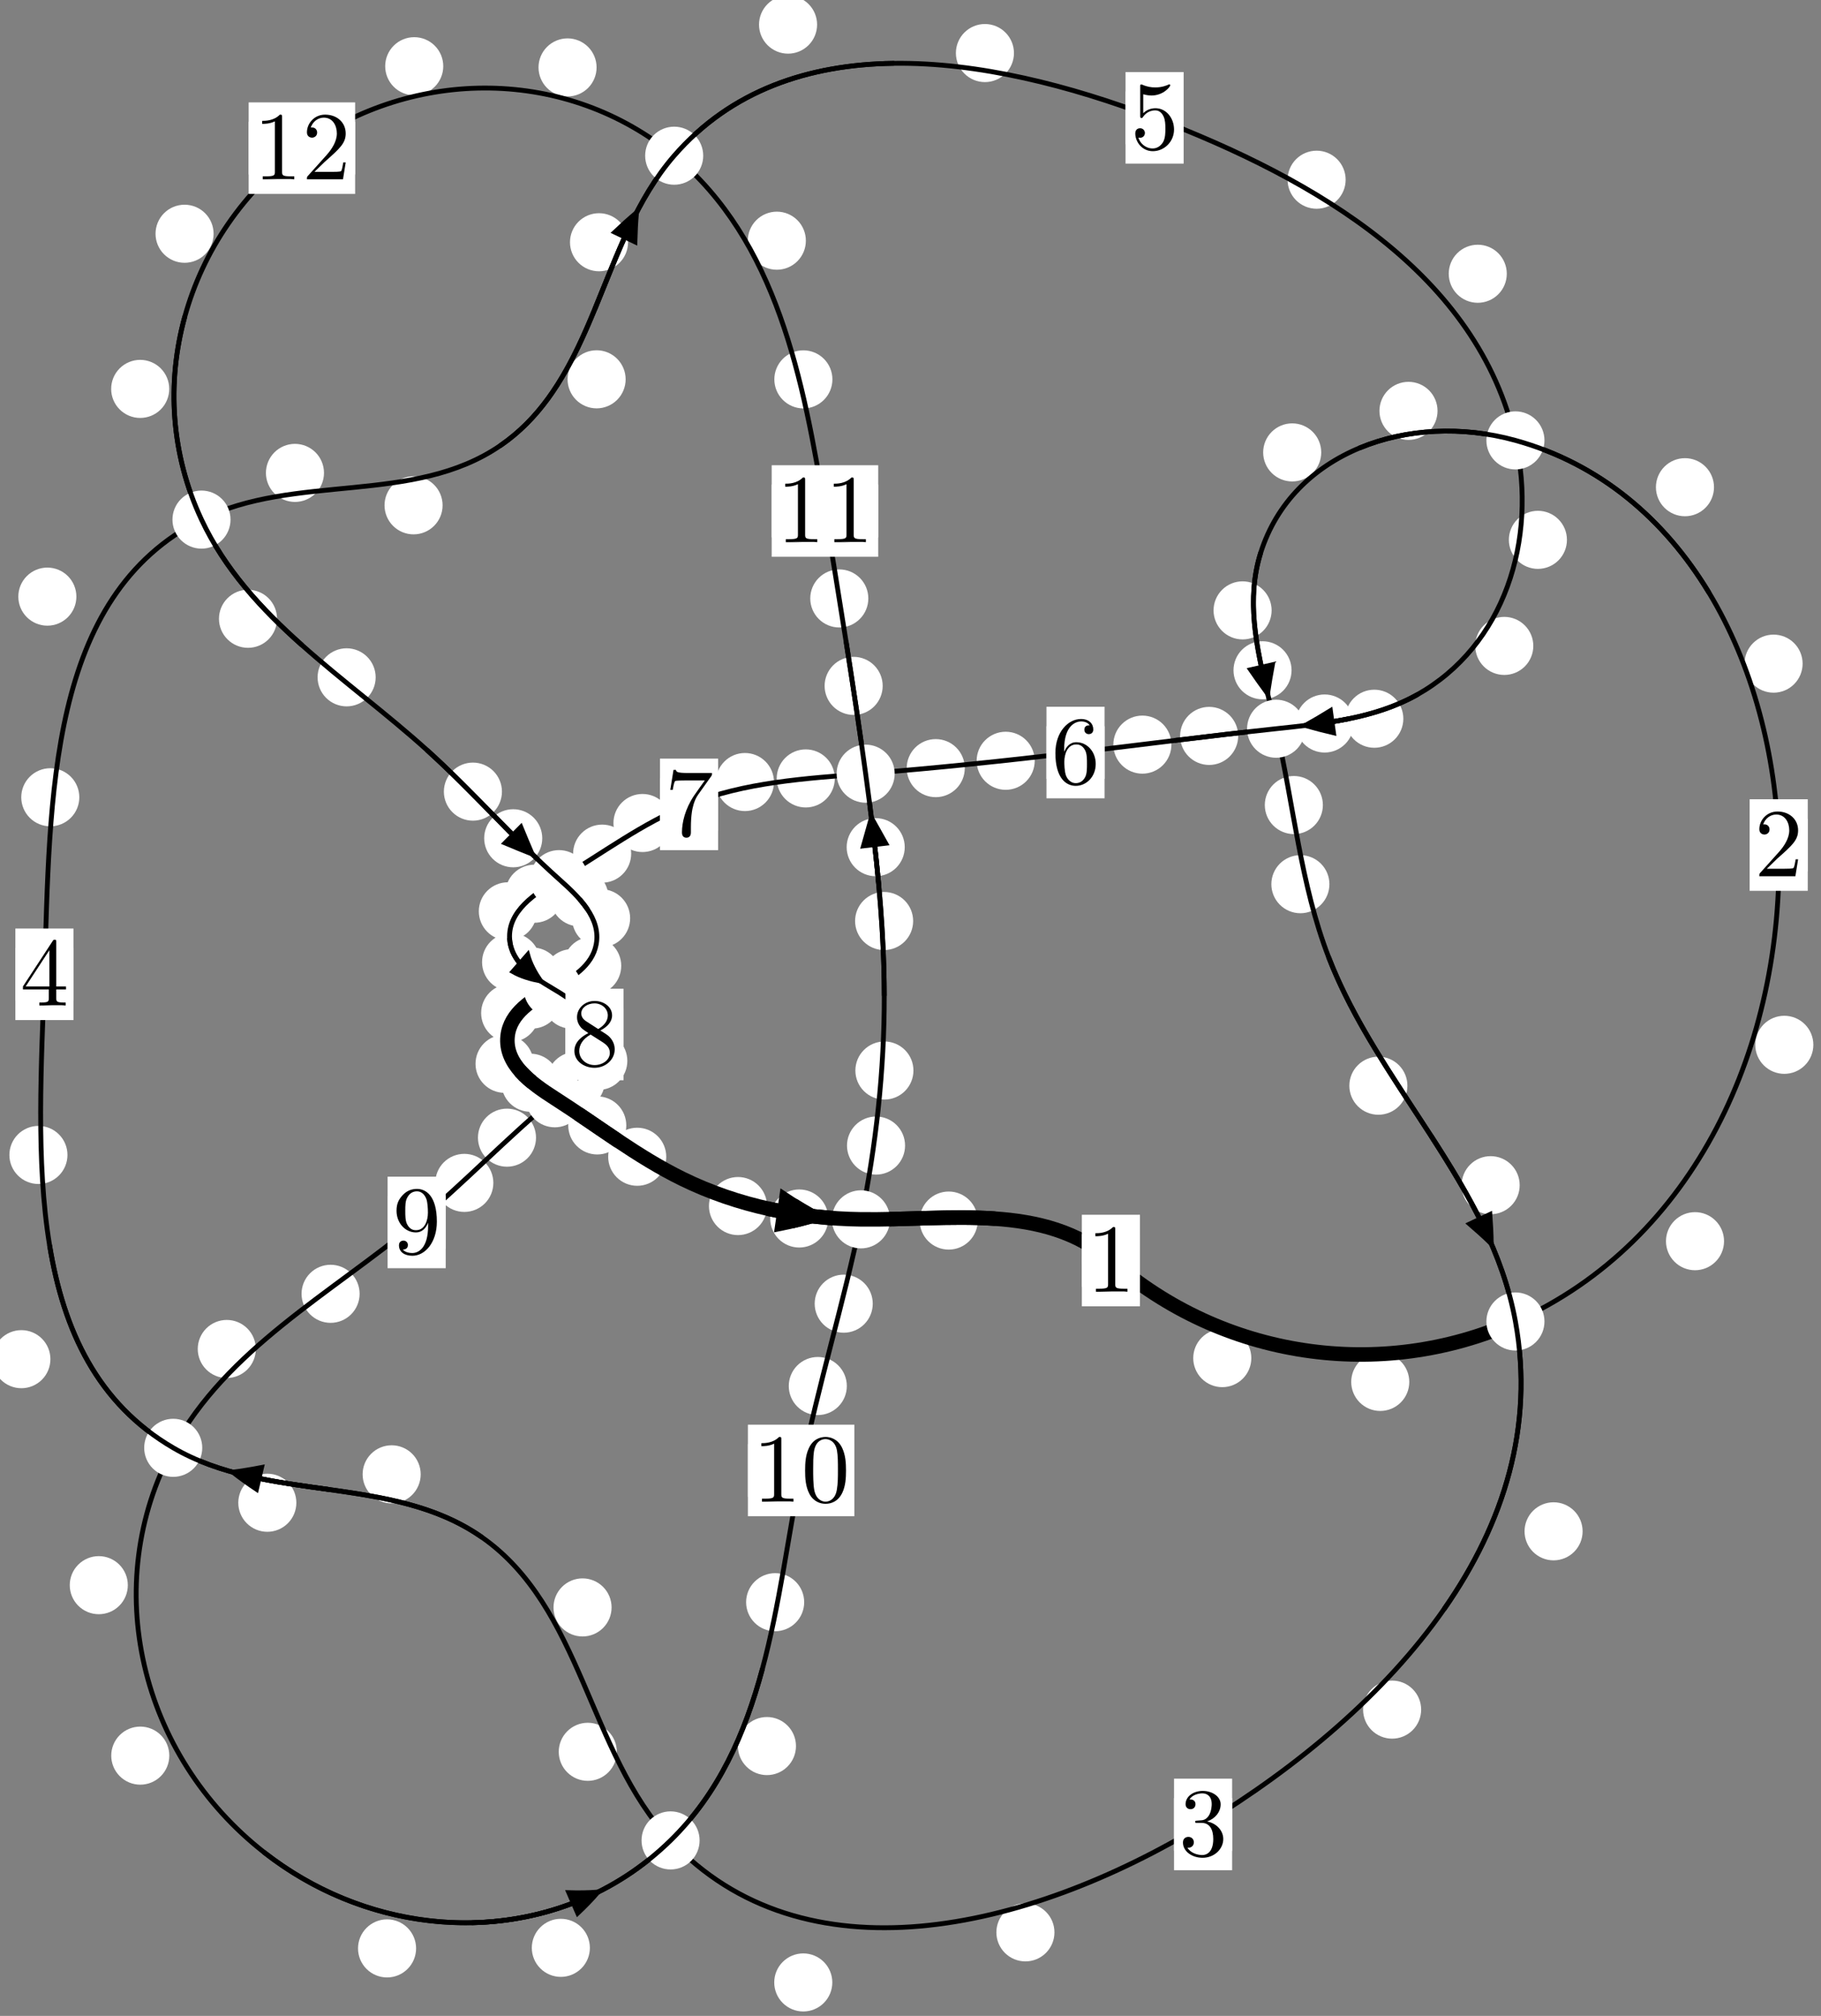 <?xml version="1.0"?>
<!-- Created by MetaPost 1.999 on 2021.07.06:0004 -->
<svg version="1.1" xmlns="http://www.w3.org/2000/svg" xmlns:xlink="http://www.w3.org/1999/xlink" width="187.456" height="207.467" viewBox="0 0 187.456 207.467">
<rect x="0" y="0" width="187.456" height="207.467" fill="#808080" stroke="none"/>
<!-- Original BoundingBox: -156.787979 -71.011490 30.667862 136.455612 -->
  <defs>
    <g transform="scale(0.01,0.01)" id="GLYPHcmr10_48">
      <path style="fill-rule: evenodd;" d="M460 -320C460 -400,455 -480,420 -554C374 -650,292 -666,250 -666C190 -666,117 -640,76 -547C44 -478,39 -400,39 -320C39 -245,43 -155,84 -79C127 2,200 22,249 22C303 22,379 1,423 -94C455 -163,460 -241,460 -320M249 -0C210 -0,151 -25,133 -121C122 -181,122 -273,122 -332C122 -396,122 -462,130 -516C149 -635,224 -644,249 -644C282 -644,348 -626,367 -527C377 -471,377 -395,377 -332C377 -257,377 -189,366 -125C351 -30,294 -0,249 -0"></path>
    </g>
    <g transform="scale(0.01,0.01)" id="GLYPHcmr10_49">
      <path style="fill-rule: evenodd;" d="M294 -640C294 -664,294 -666,271 -666C209 -602,121 -602,89 -602L89 -571C109 -571,168 -571,220 -597L220 -79C220 -43,217 -31,127 -31L95 -31L95 -0L257 -0L130 -3L217 -3L257 -3L297 -3L384 -3L419 -0L419 -31L387 -31C297 -31,294 -42,294 -79"></path>
    </g>
    <g transform="scale(0.01,0.01)" id="GLYPHcmr10_50">
      <path style="fill-rule: evenodd;" d="M127 -77L233 -180C389 -318,449 -372,449 -472C449 -586,359 -666,237 -666C124 -666,50 -574,50 -485C50 -429,100 -429,103 -429C120 -429,155 -441,155 -482C155 -508,137 -534,102 -534C94 -534,92 -534,89 -533C112 -598,166 -635,224 -635C315 -635,358 -554,358 -472C358 -392,308 -313,253 -251L61 -37C50 -26,50 -24,50 -0L421 -0L449 -174L424 -174C419 -144,412 -100,402 -85C395 -77,329 -77,307 -77"></path>
    </g>
    <g transform="scale(0.01,0.01)" id="GLYPHcmr10_51">
      <path style="fill-rule: evenodd;" d="M290 -352C372 -379,430 -449,430 -528C430 -610,342 -666,246 -666C145 -666,69 -606,69 -530C69 -497,91 -478,120 -478C151 -478,171 -500,171 -529C171 -579,124 -579,109 -579C140 -628,206 -641,242 -641C283 -641,338 -619,338 -529C338 -517,336 -459,310 -415C280 -367,246 -364,221 -363C213 -362,189 -360,182 -360C174 -359,167 -358,167 -348C167 -337,174 -337,191 -337L235 -337C317 -337,354 -269,354 -171C354 -35,285 -6,241 -6C198 -6,123 -23,88 -82C123 -77,154 -99,154 -137C154 -173,127 -193,98 -193C74 -193,42 -179,42 -135C42 -44,135 22,244 22C366 22,457 -69,457 -171C457 -253,394 -331,290 -352"></path>
    </g>
    <g transform="scale(0.01,0.01)" id="GLYPHcmr10_52">
      <path style="fill-rule: evenodd;" d="M294 -165L294 -78C294 -42,292 -31,218 -31L197 -31L197 -0L332 -0L238 -3L290 -3L332 -3L374 -3L427 -3L468 -0L468 -31L447 -31C373 -31,371 -42,371 -78L371 -165L471 -165L471 -196L371 -196L371 -651C371 -671,371 -677,355 -677C346 -677,343 -677,335 -665L28 -196L28 -165M300 -196L56 -196L300 -569"></path>
    </g>
    <g transform="scale(0.01,0.01)" id="GLYPHcmr10_53">
      <path style="fill-rule: evenodd;" d="M449 -201C449 -320,367 -420,259 -420C211 -420,168 -404,132 -369L132 -564C152 -558,185 -551,217 -551C340 -551,410 -642,410 -655C410 -661,407 -666,400 -666C399 -666,397 -666,392 -663C372 -654,323 -634,256 -634C216 -634,170 -641,123 -662C115 -665,113 -665,111 -665C101 -665,101 -657,101 -641L101 -345C101 -327,101 -319,115 -319C122 -319,124 -322,128 -328C139 -344,176 -398,257 -398C309 -398,334 -352,342 -334C358 -297,360 -258,360 -208C360 -173,360 -113,336 -71C312 -32,275 -6,229 -6C156 -6,99 -59,82 -118C85 -117,88 -116,99 -116C132 -116,149 -141,149 -165C149 -189,132 -214,99 -214C85 -214,50 -207,50 -161C50 -75,119 22,231 22C347 22,449 -74,449 -201"></path>
    </g>
    <g transform="scale(0.01,0.01)" id="GLYPHcmr10_54">
      <path style="fill-rule: evenodd;" d="M132 -328L132 -352C132 -605,256 -641,307 -641C331 -641,373 -635,395 -601C380 -601,340 -601,340 -556C340 -525,364 -510,386 -510C402 -510,432 -519,432 -558C432 -618,388 -666,305 -666C177 -666,42 -537,42 -316C42 -49,158 22,251 22C362 22,457 -72,457 -204C457 -331,368 -427,257 -427C189 -427,152 -376,132 -328M251 -6C188 -6,158 -66,152 -81C134 -128,134 -208,134 -226C134 -304,166 -404,256 -404C272 -404,318 -404,349 -342C367 -305,367 -254,367 -205C367 -157,367 -107,350 -71C320 -11,274 -6,251 -6"></path>
    </g>
    <g transform="scale(0.01,0.01)" id="GLYPHcmr10_55">
      <path style="fill-rule: evenodd;" d="M476 -609C485 -621,485 -623,485 -644L242 -644C120 -644,118 -657,114 -676L89 -676L56 -470L81 -470C84 -486,93 -549,106 -561C113 -567,191 -567,204 -567L411 -567C400 -551,321 -442,299 -409C209 -274,176 -135,176 -33C176 -23,176 22,222 22C268 22,268 -23,268 -33L268 -84C268 -139,271 -194,279 -248C283 -271,297 -357,341 -419"></path>
    </g>
    <g transform="scale(0.01,0.01)" id="GLYPHcmr10_56">
      <path style="fill-rule: evenodd;" d="M163 -457C117 -487,113 -521,113 -538C113 -599,178 -641,249 -641C322 -641,386 -589,386 -517C386 -460,347 -412,287 -377M309 -362C381 -399,430 -451,430 -517C430 -609,341 -666,250 -666C150 -666,69 -592,69 -499C69 -481,71 -436,113 -389C124 -377,161 -352,186 -335C128 -306,42 -250,42 -151C42 -45,144 22,249 22C362 22,457 -61,457 -168C457 -204,446 -249,408 -291C389 -312,373 -322,309 -362M209 -320L332 -242C360 -223,407 -193,407 -132C407 -58,332 -6,250 -6C164 -6,92 -68,92 -151C92 -209,124 -273,209 -320"></path>
    </g>
    <g transform="scale(0.01,0.01)" id="GLYPHcmr10_57">
      <path style="fill-rule: evenodd;" d="M367 -318L367 -286C367 -52,263 -6,205 -6C188 -6,134 -8,107 -42C151 -42,159 -71,159 -88C159 -119,135 -134,113 -134C97 -134,67 -125,67 -86C67 -19,121 22,206 22C335 22,457 -114,457 -329C457 -598,342 -666,253 -666C198 -666,149 -648,106 -603C65 -558,42 -516,42 -441C42 -316,130 -218,242 -218C303 -218,344 -260,367 -318M243 -241C227 -241,181 -241,150 -304C132 -341,132 -391,132 -440C132 -494,132 -541,153 -578C180 -628,218 -641,253 -641C299 -641,332 -607,349 -562C361 -530,365 -467,365 -421C365 -338,331 -241,243 -241"></path>
    </g>
  </defs>
  <path d="M128.812 139.77C128.812 138.977,128.497 138.217,127.936 137.657C127.376 137.096,126.616 136.781,125.823 136.781C125.03 136.781,124.27 137.096,123.71 137.657C123.149 138.217,122.834 138.977,122.834 139.77C122.834 140.563,123.149 141.323,123.71 141.883C124.27 142.444,125.03 142.759,125.823 142.759C126.616 142.759,127.376 142.444,127.936 141.883C128.497 141.323,128.812 140.563,128.812 139.77Z" style="fill: rgb(100%,100%,100%);stroke: none;"></path>
  <path d="M117.346 129.728C117.346 128.935,117.031 128.175,116.471 127.614C115.91 127.054,115.15 126.739,114.357 126.739C113.565 126.739,112.805 127.054,112.244 127.614C111.684 128.175,111.369 128.935,111.369 129.728C111.369 130.52,111.684 131.28,112.244 131.841C112.805 132.401,113.565 132.716,114.357 132.716C115.15 132.716,115.91 132.401,116.471 131.841C117.031 131.28,117.346 130.52,117.346 129.728Z" style="fill: rgb(100%,100%,100%);stroke: none;"></path>
  <path d="M177.475 127.737C177.475 126.944,177.16 126.184,176.6 125.624C176.039 125.063,175.279 124.748,174.487 124.748C173.694 124.748,172.934 125.063,172.373 125.624C171.813 126.184,171.498 126.944,171.498 127.737C171.498 128.53,171.813 129.29,172.373 129.85C172.934 130.411,173.694 130.726,174.487 130.726C175.279 130.726,176.039 130.411,176.6 129.85C177.16 129.29,177.475 128.53,177.475 127.737Z" style="fill: rgb(100%,100%,100%);stroke: none;"></path>
  <path d="M145.074 142.219C145.074 141.427,144.759 140.667,144.198 140.106C143.638 139.546,142.878 139.231,142.085 139.231C141.292 139.231,140.532 139.546,139.972 140.106C139.411 140.667,139.096 141.427,139.096 142.219C139.096 143.012,139.411 143.772,139.972 144.333C140.532 144.893,141.292 145.208,142.085 145.208C142.878 145.208,143.638 144.893,144.198 144.333C144.759 143.772,145.074 143.012,145.074 142.219Z" style="fill: rgb(100%,100%,100%);stroke: none;"></path>
  <path d="M185.563 68.299C185.563 67.507,185.248 66.746,184.687 66.186C184.127 65.625,183.367 65.311,182.574 65.311C181.781 65.311,181.021 65.625,180.461 66.186C179.9 66.746,179.585 67.507,179.585 68.299C179.585 69.092,179.9 69.852,180.461 70.413C181.021 70.973,181.781 71.288,182.574 71.288C183.367 71.288,184.127 70.973,184.687 70.413C185.248 69.852,185.563 69.092,185.563 68.299Z" style="fill: rgb(100%,100%,100%);stroke: none;"></path>
  <path d="M186.668 107.527C186.668 106.734,186.353 105.974,185.792 105.413C185.232 104.853,184.472 104.538,183.679 104.538C182.886 104.538,182.126 104.853,181.566 105.413C181.005 105.974,180.69 106.734,180.69 107.527C180.69 108.319,181.005 109.079,181.566 109.64C182.126 110.2,182.886 110.515,183.679 110.515C184.472 110.515,185.232 110.2,185.792 109.64C186.353 109.079,186.668 108.319,186.668 107.527Z" style="fill: rgb(100%,100%,100%);stroke: none;"></path>
  <path d="M147.981 42.284C147.981 41.492,147.666 40.732,147.105 40.171C146.545 39.611,145.785 39.296,144.992 39.296C144.199 39.296,143.439 39.611,142.879 40.171C142.318 40.732,142.003 41.492,142.003 42.284C142.003 43.077,142.318 43.837,142.879 44.398C143.439 44.958,144.199 45.273,144.992 45.273C145.785 45.273,146.545 44.958,147.105 44.398C147.666 43.837,147.981 43.077,147.981 42.284Z" style="fill: rgb(100%,100%,100%);stroke: none;"></path>
  <path d="M176.441 50.141C176.441 49.348,176.126 48.588,175.565 48.028C175.005 47.467,174.245 47.152,173.452 47.152C172.659 47.152,171.899 47.467,171.339 48.028C170.778 48.588,170.463 49.348,170.463 50.141C170.463 50.934,170.778 51.694,171.339 52.254C171.899 52.815,172.659 53.13,173.452 53.13C174.245 53.13,175.005 52.815,175.565 52.254C176.126 51.694,176.441 50.934,176.441 50.141Z" style="fill: rgb(100%,100%,100%);stroke: none;"></path>
  <path d="M130.902 62.817C130.902 62.024,130.587 61.264,130.027 60.704C129.466 60.143,128.706 59.828,127.914 59.828C127.121 59.828,126.361 60.143,125.8 60.704C125.24 61.264,124.925 62.024,124.925 62.817C124.925 63.61,125.24 64.37,125.8 64.93C126.361 65.491,127.121 65.806,127.914 65.806C128.706 65.806,129.466 65.491,130.027 64.93C130.587 64.37,130.902 63.61,130.902 62.817Z" style="fill: rgb(100%,100%,100%);stroke: none;"></path>
  <path d="M136.01 46.56C136.01 45.767,135.695 45.007,135.134 44.447C134.574 43.886,133.814 43.571,133.021 43.571C132.228 43.571,131.468 43.886,130.908 44.447C130.347 45.007,130.032 45.767,130.032 46.56C130.032 47.353,130.347 48.113,130.908 48.673C131.468 49.234,132.228 49.549,133.021 49.549C133.814 49.549,134.574 49.234,135.134 48.673C135.695 48.113,136.01 47.353,136.01 46.56Z" style="fill: rgb(100%,100%,100%);stroke: none;"></path>
  <path d="M136.179 82.851C136.179 82.058,135.864 81.298,135.303 80.738C134.743 80.177,133.982 79.862,133.19 79.862C132.397 79.862,131.637 80.177,131.076 80.738C130.516 81.298,130.201 82.058,130.201 82.851C130.201 83.644,130.516 84.404,131.076 84.964C131.637 85.525,132.397 85.84,133.19 85.84C133.982 85.84,134.743 85.525,135.303 84.964C135.864 84.404,136.179 83.644,136.179 82.851Z" style="fill: rgb(100%,100%,100%);stroke: none;"></path>
  <path d="M132.955 68.981C132.955 68.189,132.64 67.428,132.08 66.868C131.519 66.308,130.759 65.993,129.966 65.993C129.174 65.993,128.413 66.308,127.853 66.868C127.292 67.428,126.978 68.189,126.978 68.981C126.978 69.774,127.292 70.534,127.853 71.095C128.413 71.655,129.174 71.97,129.966 71.97C130.759 71.97,131.519 71.655,132.08 71.095C132.64 70.534,132.955 69.774,132.955 68.981Z" style="fill: rgb(100%,100%,100%);stroke: none;"></path>
  <path d="M144.88 111.737C144.88 110.944,144.565 110.184,144.005 109.623C143.444 109.063,142.684 108.748,141.891 108.748C141.099 108.748,140.338 109.063,139.778 109.623C139.217 110.184,138.903 110.944,138.903 111.737C138.903 112.529,139.217 113.29,139.778 113.85C140.338 114.41,141.099 114.725,141.891 114.725C142.684 114.725,143.444 114.41,144.005 113.85C144.565 113.29,144.88 112.529,144.88 111.737Z" style="fill: rgb(100%,100%,100%);stroke: none;"></path>
  <path d="M136.852 90.997C136.852 90.204,136.537 89.444,135.977 88.884C135.416 88.323,134.656 88.008,133.864 88.008C133.071 88.008,132.311 88.323,131.75 88.884C131.19 89.444,130.875 90.204,130.875 90.997C130.875 91.79,131.19 92.55,131.75 93.11C132.311 93.671,133.071 93.986,133.864 93.986C134.656 93.986,135.416 93.671,135.977 93.11C136.537 92.55,136.852 91.79,136.852 90.997Z" style="fill: rgb(100%,100%,100%);stroke: none;"></path>
  <path d="M162.916 157.595C162.916 156.802,162.601 156.042,162.041 155.482C161.48 154.921,160.72 154.606,159.927 154.606C159.135 154.606,158.375 154.921,157.814 155.482C157.254 156.042,156.939 156.802,156.939 157.595C156.939 158.388,157.254 159.148,157.814 159.708C158.375 160.269,159.135 160.584,159.927 160.584C160.72 160.584,161.48 160.269,162.041 159.708C162.601 159.148,162.916 158.388,162.916 157.595Z" style="fill: rgb(100%,100%,100%);stroke: none;"></path>
  <path d="M156.438 121.974C156.438 121.181,156.123 120.421,155.562 119.861C155.002 119.3,154.242 118.985,153.449 118.985C152.656 118.985,151.896 119.3,151.336 119.861C150.775 120.421,150.46 121.181,150.46 121.974C150.46 122.767,150.775 123.527,151.336 124.087C151.896 124.648,152.656 124.963,153.449 124.963C154.242 124.963,155.002 124.648,155.562 124.087C156.123 123.527,156.438 122.767,156.438 121.974Z" style="fill: rgb(100%,100%,100%);stroke: none;"></path>
  <path d="M108.546 198.869C108.546 198.076,108.231 197.316,107.671 196.755C107.11 196.195,106.35 195.88,105.557 195.88C104.765 195.88,104.004 196.195,103.444 196.755C102.883 197.316,102.569 198.076,102.569 198.869C102.569 199.661,102.883 200.421,103.444 200.982C104.004 201.542,104.765 201.857,105.557 201.857C106.35 201.857,107.11 201.542,107.671 200.982C108.231 200.421,108.546 199.661,108.546 198.869Z" style="fill: rgb(100%,100%,100%);stroke: none;"></path>
  <path d="M146.295 175.945C146.295 175.152,145.98 174.392,145.42 173.832C144.859 173.271,144.099 172.956,143.306 172.956C142.514 172.956,141.753 173.271,141.193 173.832C140.632 174.392,140.318 175.152,140.318 175.945C140.318 176.738,140.632 177.498,141.193 178.058C141.753 178.619,142.514 178.934,143.306 178.934C144.099 178.934,144.859 178.619,145.42 178.058C145.98 177.498,146.295 176.738,146.295 175.945Z" style="fill: rgb(100%,100%,100%);stroke: none;"></path>
  <path d="M63.496 180.287C63.496 179.494,63.181 178.734,62.62 178.174C62.06 177.613,61.3 177.298,60.507 177.298C59.714 177.298,58.954 177.613,58.394 178.174C57.833 178.734,57.518 179.494,57.518 180.287C57.518 181.08,57.833 181.84,58.394 182.4C58.954 182.961,59.714 183.276,60.507 183.276C61.3 183.276,62.06 182.961,62.62 182.4C63.181 181.84,63.496 181.08,63.496 180.287Z" style="fill: rgb(100%,100%,100%);stroke: none;"></path>
  <path d="M85.679 204.023C85.679 203.23,85.364 202.47,84.803 201.909C84.243 201.349,83.483 201.034,82.69 201.034C81.897 201.034,81.137 201.349,80.577 201.909C80.016 202.47,79.701 203.23,79.701 204.023C79.701 204.815,80.016 205.576,80.577 206.136C81.137 206.697,81.897 207.011,82.69 207.011C83.483 207.011,84.243 206.697,84.803 206.136C85.364 205.576,85.679 204.815,85.679 204.023Z" style="fill: rgb(100%,100%,100%);stroke: none;"></path>
  <path d="M43.307 151.73C43.307 150.937,42.992 150.177,42.431 149.616C41.871 149.056,41.111 148.741,40.318 148.741C39.525 148.741,38.765 149.056,38.205 149.616C37.644 150.177,37.329 150.937,37.329 151.73C37.329 152.522,37.644 153.283,38.205 153.843C38.765 154.404,39.525 154.718,40.318 154.718C41.111 154.718,41.871 154.404,42.431 153.843C42.992 153.283,43.307 152.522,43.307 151.73Z" style="fill: rgb(100%,100%,100%);stroke: none;"></path>
  <path d="M62.957 165.428C62.957 164.635,62.642 163.875,62.081 163.314C61.521 162.754,60.761 162.439,59.968 162.439C59.175 162.439,58.415 162.754,57.855 163.314C57.294 163.875,56.979 164.635,56.979 165.428C56.979 166.22,57.294 166.981,57.855 167.541C58.415 168.102,59.175 168.416,59.968 168.416C60.761 168.416,61.521 168.102,62.081 167.541C62.642 166.981,62.957 166.22,62.957 165.428Z" style="fill: rgb(100%,100%,100%);stroke: none;"></path>
  <path d="M5.189 139.879C5.189 139.087,4.875 138.327,4.314 137.766C3.754 137.206,2.993 136.891,2.201 136.891C1.408 136.891,0.648 137.206,0.087 137.766C-0.473 138.327,-0.788 139.087,-0.788 139.879C-0.788 140.672,-0.473 141.432,0.087 141.993C0.648 142.553,1.408 142.868,2.201 142.868C2.993 142.868,3.754 142.553,4.314 141.993C4.875 141.432,5.189 140.672,5.189 139.879Z" style="fill: rgb(100%,100%,100%);stroke: none;"></path>
  <path d="M30.507 154.656C30.507 153.863,30.192 153.103,29.632 152.543C29.071 151.982,28.311 151.667,27.518 151.667C26.726 151.667,25.966 151.982,25.405 152.543C24.845 153.103,24.53 153.863,24.53 154.656C24.53 155.449,24.845 156.209,25.405 156.769C25.966 157.33,26.726 157.645,27.518 157.645C28.311 157.645,29.071 157.33,29.632 156.769C30.192 156.209,30.507 155.449,30.507 154.656Z" style="fill: rgb(100%,100%,100%);stroke: none;"></path>
  <path d="M8.165 82.051C8.165 81.258,7.85 80.498,7.29 79.938C6.73 79.377,5.969 79.062,5.177 79.062C4.384 79.062,3.624 79.377,3.063 79.938C2.503 80.498,2.188 81.258,2.188 82.051C2.188 82.844,2.503 83.604,3.063 84.164C3.624 84.725,4.384 85.04,5.177 85.04C5.969 85.04,6.73 84.725,7.29 84.164C7.85 83.604,8.165 82.844,8.165 82.051Z" style="fill: rgb(100%,100%,100%);stroke: none;"></path>
  <path d="M6.945 118.862C6.945 118.069,6.63 117.309,6.069 116.749C5.509 116.188,4.749 115.873,3.956 115.873C3.163 115.873,2.403 116.188,1.843 116.749C1.282 117.309,0.967 118.069,0.967 118.862C0.967 119.655,1.282 120.415,1.843 120.975C2.403 121.536,3.163 121.851,3.956 121.851C4.749 121.851,5.509 121.536,6.069 120.975C6.63 120.415,6.945 119.655,6.945 118.862Z" style="fill: rgb(100%,100%,100%);stroke: none;"></path>
  <path d="M33.352 48.669C33.352 47.876,33.037 47.116,32.477 46.555C31.916 45.995,31.156 45.68,30.363 45.68C29.571 45.68,28.81 45.995,28.25 46.555C27.69 47.116,27.375 47.876,27.375 48.669C27.375 49.461,27.69 50.221,28.25 50.782C28.81 51.342,29.571 51.657,30.363 51.657C31.156 51.657,31.916 51.342,32.477 50.782C33.037 50.221,33.352 49.461,33.352 48.669Z" style="fill: rgb(100%,100%,100%);stroke: none;"></path>
  <path d="M7.863 61.402C7.863 60.609,7.548 59.849,6.988 59.289C6.427 58.728,5.667 58.413,4.874 58.413C4.082 58.413,3.321 58.728,2.761 59.289C2.2 59.849,1.886 60.609,1.886 61.402C1.886 62.195,2.2 62.955,2.761 63.515C3.321 64.076,4.082 64.391,4.874 64.391C5.667 64.391,6.427 64.076,6.988 63.515C7.548 62.955,7.863 62.195,7.863 61.402Z" style="fill: rgb(100%,100%,100%);stroke: none;"></path>
  <path d="M64.404 39.037C64.404 38.244,64.089 37.484,63.529 36.924C62.968 36.363,62.208 36.048,61.415 36.048C60.623 36.048,59.863 36.363,59.302 36.924C58.742 37.484,58.427 38.244,58.427 39.037C58.427 39.83,58.742 40.59,59.302 41.15C59.863 41.711,60.623 42.026,61.415 42.026C62.208 42.026,62.968 41.711,63.529 41.15C64.089 40.59,64.404 39.83,64.404 39.037Z" style="fill: rgb(100%,100%,100%);stroke: none;"></path>
  <path d="M45.561 52.005C45.561 51.213,45.247 50.453,44.686 49.892C44.126 49.332,43.365 49.017,42.573 49.017C41.78 49.017,41.02 49.332,40.459 49.892C39.899 50.453,39.584 51.213,39.584 52.005C39.584 52.798,39.899 53.558,40.459 54.119C41.02 54.679,41.78 54.994,42.573 54.994C43.365 54.994,44.126 54.679,44.686 54.119C45.247 53.558,45.561 52.798,45.561 52.005Z" style="fill: rgb(100%,100%,100%);stroke: none;"></path>
  <path d="M84.113 2.533C84.113 1.74,83.798 0.98,83.237 0.42C82.677 -0.141,81.917 -0.456,81.124 -0.456C80.331 -0.456,79.571 -0.141,79.011 0.42C78.45 0.98,78.135 1.74,78.135 2.533C78.135 3.326,78.45 4.086,79.011 4.646C79.571 5.207,80.331 5.522,81.124 5.522C81.917 5.522,82.677 5.207,83.237 4.646C83.798 4.086,84.113 3.326,84.113 2.533Z" style="fill: rgb(100%,100%,100%);stroke: none;"></path>
  <path d="M64.652 24.93C64.652 24.138,64.337 23.377,63.777 22.817C63.216 22.257,62.456 21.942,61.663 21.942C60.871 21.942,60.111 22.257,59.55 22.817C58.99 23.377,58.675 24.138,58.675 24.93C58.675 25.723,58.99 26.483,59.55 27.044C60.111 27.604,60.871 27.919,61.663 27.919C62.456 27.919,63.216 27.604,63.777 27.044C64.337 26.483,64.652 25.723,64.652 24.93Z" style="fill: rgb(100%,100%,100%);stroke: none;"></path>
  <path d="M138.523 18.496C138.523 17.703,138.208 16.943,137.648 16.382C137.087 15.822,136.327 15.507,135.535 15.507C134.742 15.507,133.982 15.822,133.421 16.382C132.861 16.943,132.546 17.703,132.546 18.496C132.546 19.288,132.861 20.048,133.421 20.609C133.982 21.169,134.742 21.484,135.535 21.484C136.327 21.484,137.087 21.169,137.648 20.609C138.208 20.048,138.523 19.288,138.523 18.496Z" style="fill: rgb(100%,100%,100%);stroke: none;"></path>
  <path d="M104.378 5.461C104.378 4.668,104.064 3.908,103.503 3.348C102.943 2.787,102.182 2.472,101.39 2.472C100.597 2.472,99.837 2.787,99.276 3.348C98.716 3.908,98.401 4.668,98.401 5.461C98.401 6.254,98.716 7.014,99.276 7.574C99.837 8.135,100.597 8.45,101.39 8.45C102.182 8.45,102.943 8.135,103.503 7.574C104.064 7.014,104.378 6.254,104.378 5.461Z" style="fill: rgb(100%,100%,100%);stroke: none;"></path>
  <path d="M161.303 55.558C161.303 54.765,160.988 54.005,160.427 53.444C159.867 52.884,159.107 52.569,158.314 52.569C157.521 52.569,156.761 52.884,156.201 53.444C155.64 54.005,155.325 54.765,155.325 55.558C155.325 56.35,155.64 57.11,156.201 57.671C156.761 58.231,157.521 58.546,158.314 58.546C159.107 58.546,159.867 58.231,160.427 57.671C160.988 57.11,161.303 56.35,161.303 55.558Z" style="fill: rgb(100%,100%,100%);stroke: none;"></path>
  <path d="M155.111 28.174C155.111 27.381,154.796 26.621,154.236 26.06C153.675 25.5,152.915 25.185,152.122 25.185C151.33 25.185,150.569 25.5,150.009 26.06C149.448 26.621,149.134 27.381,149.134 28.174C149.134 28.966,149.448 29.726,150.009 30.287C150.569 30.847,151.33 31.162,152.122 31.162C152.915 31.162,153.675 30.847,154.236 30.287C154.796 29.726,155.111 28.966,155.111 28.174Z" style="fill: rgb(100%,100%,100%);stroke: none;"></path>
  <path d="M144.461 73.968C144.461 73.175,144.146 72.415,143.585 71.855C143.025 71.294,142.265 70.979,141.472 70.979C140.679 70.979,139.919 71.294,139.359 71.855C138.798 72.415,138.483 73.175,138.483 73.968C138.483 74.761,138.798 75.521,139.359 76.081C139.919 76.642,140.679 76.957,141.472 76.957C142.265 76.957,143.025 76.642,143.585 76.081C144.146 75.521,144.461 74.761,144.461 73.968Z" style="fill: rgb(100%,100%,100%);stroke: none;"></path>
  <path d="M157.841 66.474C157.841 65.682,157.526 64.922,156.966 64.361C156.405 63.801,155.645 63.486,154.853 63.486C154.06 63.486,153.3 63.801,152.739 64.361C152.179 64.922,151.864 65.682,151.864 66.474C151.864 67.267,152.179 68.027,152.739 68.588C153.3 69.148,154.06 69.463,154.853 69.463C155.645 69.463,156.405 69.148,156.966 68.588C157.526 68.027,157.841 67.267,157.841 66.474Z" style="fill: rgb(100%,100%,100%);stroke: none;"></path>
  <path d="M127.461 75.737C127.461 74.944,127.146 74.184,126.586 73.623C126.025 73.063,125.265 72.748,124.472 72.748C123.68 72.748,122.919 73.063,122.359 73.623C121.798 74.184,121.483 74.944,121.483 75.737C121.483 76.529,121.798 77.289,122.359 77.85C122.919 78.41,123.68 78.725,124.472 78.725C125.265 78.725,126.025 78.41,126.586 77.85C127.146 77.289,127.461 76.529,127.461 75.737Z" style="fill: rgb(100%,100%,100%);stroke: none;"></path>
  <path d="M139.347 74.46C139.347 73.667,139.033 72.907,138.472 72.346C137.912 71.786,137.151 71.471,136.359 71.471C135.566 71.471,134.806 71.786,134.245 72.346C133.685 72.907,133.37 73.667,133.37 74.46C133.37 75.252,133.685 76.013,134.245 76.573C134.806 77.133,135.566 77.448,136.359 77.448C137.151 77.448,137.912 77.133,138.472 76.573C139.033 76.013,139.347 75.252,139.347 74.46Z" style="fill: rgb(100%,100%,100%);stroke: none;"></path>
  <path d="M106.515 78.295C106.515 77.502,106.2 76.742,105.64 76.182C105.079 75.621,104.319 75.306,103.526 75.306C102.734 75.306,101.973 75.621,101.413 76.182C100.852 76.742,100.538 77.502,100.538 78.295C100.538 79.088,100.852 79.848,101.413 80.408C101.973 80.969,102.734 81.284,103.526 81.284C104.319 81.284,105.079 80.969,105.64 80.408C106.2 79.848,106.515 79.088,106.515 78.295Z" style="fill: rgb(100%,100%,100%);stroke: none;"></path>
  <path d="M120.587 76.633C120.587 75.841,120.272 75.081,119.712 74.52C119.151 73.96,118.391 73.645,117.598 73.645C116.806 73.645,116.045 73.96,115.485 74.52C114.924 75.081,114.609 75.841,114.609 76.633C114.609 77.426,114.924 78.186,115.485 78.747C116.045 79.307,116.806 79.622,117.598 79.622C118.391 79.622,119.151 79.307,119.712 78.747C120.272 78.186,120.587 77.426,120.587 76.633Z" style="fill: rgb(100%,100%,100%);stroke: none;"></path>
  <path d="M85.934 80.111C85.934 79.319,85.619 78.559,85.058 77.998C84.498 77.438,83.738 77.123,82.945 77.123C82.152 77.123,81.392 77.438,80.832 77.998C80.271 78.559,79.956 79.319,79.956 80.111C79.956 80.904,80.271 81.664,80.832 82.225C81.392 82.785,82.152 83.1,82.945 83.1C83.738 83.1,84.498 82.785,85.058 82.225C85.619 81.664,85.934 80.904,85.934 80.111Z" style="fill: rgb(100%,100%,100%);stroke: none;"></path>
  <path d="M99.316 79.052C99.316 78.26,99.001 77.5,98.44 76.939C97.88 76.379,97.12 76.064,96.327 76.064C95.534 76.064,94.774 76.379,94.214 76.939C93.653 77.5,93.338 78.26,93.338 79.052C93.338 79.845,93.653 80.605,94.214 81.166C94.774 81.726,95.534 82.041,96.327 82.041C97.12 82.041,97.88 81.726,98.44 81.166C99.001 80.605,99.316 79.845,99.316 79.052Z" style="fill: rgb(100%,100%,100%);stroke: none;"></path>
  <path d="M69.127 84.699C69.127 83.907,68.812 83.147,68.252 82.586C67.691 82.026,66.931 81.711,66.138 81.711C65.346 81.711,64.585 82.026,64.025 82.586C63.464 83.147,63.15 83.907,63.15 84.699C63.15 85.492,63.464 86.252,64.025 86.813C64.585 87.373,65.346 87.688,66.138 87.688C66.931 87.688,67.691 87.373,68.252 86.813C68.812 86.252,69.127 85.492,69.127 84.699Z" style="fill: rgb(100%,100%,100%);stroke: none;"></path>
  <path d="M79.674 80.483C79.674 79.69,79.359 78.93,78.798 78.37C78.238 77.809,77.478 77.494,76.685 77.494C75.892 77.494,75.132 77.809,74.572 78.37C74.011 78.93,73.696 79.69,73.696 80.483C73.696 81.276,74.011 82.036,74.572 82.596C75.132 83.157,75.892 83.472,76.685 83.472C77.478 83.472,78.238 83.157,78.798 82.596C79.359 82.036,79.674 81.276,79.674 80.483Z" style="fill: rgb(100%,100%,100%);stroke: none;"></path>
  <path d="M57.998 91.978C57.998 91.186,57.683 90.425,57.122 89.865C56.562 89.304,55.802 88.989,55.009 88.989C54.216 88.989,53.456 89.304,52.896 89.865C52.335 90.425,52.02 91.186,52.02 91.978C52.02 92.771,52.335 93.531,52.896 94.092C53.456 94.652,54.216 94.967,55.009 94.967C55.802 94.967,56.562 94.652,57.122 94.092C57.683 93.531,57.998 92.771,57.998 91.978Z" style="fill: rgb(100%,100%,100%);stroke: none;"></path>
  <path d="M64.974 87.853C64.974 87.06,64.659 86.3,64.098 85.74C63.538 85.179,62.778 84.864,61.985 84.864C61.192 84.864,60.432 85.179,59.872 85.74C59.311 86.3,58.996 87.06,58.996 87.853C58.996 88.646,59.311 89.406,59.872 89.966C60.432 90.527,61.192 90.842,61.985 90.842C62.778 90.842,63.538 90.527,64.098 89.966C64.659 89.406,64.974 88.646,64.974 87.853Z" style="fill: rgb(100%,100%,100%);stroke: none;"></path>
  <path d="M55.603 99.018C55.603 98.225,55.288 97.465,54.727 96.905C54.167 96.344,53.407 96.029,52.614 96.029C51.821 96.029,51.061 96.344,50.501 96.905C49.94 97.465,49.625 98.225,49.625 99.018C49.625 99.811,49.94 100.571,50.501 101.131C51.061 101.692,51.821 102.007,52.614 102.007C53.407 102.007,54.167 101.692,54.727 101.131C55.288 100.571,55.603 99.811,55.603 99.018Z" style="fill: rgb(100%,100%,100%);stroke: none;"></path>
  <path d="M55.268 93.788C55.268 92.996,54.953 92.236,54.392 91.675C53.832 91.115,53.072 90.8,52.279 90.8C51.486 90.8,50.726 91.115,50.166 91.675C49.605 92.236,49.29 92.996,49.29 93.788C49.29 94.581,49.605 95.341,50.166 95.902C50.726 96.462,51.486 96.777,52.279 96.777C53.072 96.777,53.832 96.462,54.392 95.902C54.953 95.341,55.268 94.581,55.268 93.788Z" style="fill: rgb(100%,100%,100%);stroke: none;"></path>
  <path d="M61.833 102.88C61.833 102.087,61.518 101.327,60.958 100.766C60.397 100.206,59.637 99.891,58.844 99.891C58.052 99.891,57.292 100.206,56.731 100.766C56.171 101.327,55.856 102.087,55.856 102.88C55.856 103.672,56.171 104.432,56.731 104.993C57.292 105.553,58.052 105.868,58.844 105.868C59.637 105.868,60.397 105.553,60.958 104.993C61.518 104.432,61.833 103.672,61.833 102.88Z" style="fill: rgb(100%,100%,100%);stroke: none;"></path>
  <path d="M57.792 100.501C57.792 99.708,57.477 98.948,56.916 98.388C56.356 97.827,55.596 97.512,54.803 97.512C54.01 97.512,53.25 97.827,52.69 98.388C52.129 98.948,51.814 99.708,51.814 100.501C51.814 101.294,52.129 102.054,52.69 102.614C53.25 103.175,54.01 103.49,54.803 103.49C55.596 103.49,56.356 103.175,56.916 102.614C57.477 102.054,57.792 101.294,57.792 100.501Z" style="fill: rgb(100%,100%,100%);stroke: none;"></path>
  <path d="M64.579 109.182C64.579 108.39,64.264 107.63,63.704 107.069C63.143 106.509,62.383 106.194,61.591 106.194C60.798 106.194,60.038 106.509,59.477 107.069C58.917 107.63,58.602 108.39,58.602 109.182C58.602 109.975,58.917 110.735,59.477 111.296C60.038 111.856,60.798 112.171,61.591 112.171C62.383 112.171,63.143 111.856,63.704 111.296C64.264 110.735,64.579 109.975,64.579 109.182Z" style="fill: rgb(100%,100%,100%);stroke: none;"></path>
  <path d="M63.867 104.242C63.867 103.449,63.552 102.689,62.991 102.128C62.431 101.568,61.671 101.253,60.878 101.253C60.085 101.253,59.325 101.568,58.765 102.128C58.204 102.689,57.889 103.449,57.889 104.242C57.889 105.034,58.204 105.794,58.765 106.355C59.325 106.915,60.085 107.23,60.878 107.23C61.671 107.23,62.431 106.915,62.991 106.355C63.552 105.794,63.867 105.034,63.867 104.242Z" style="fill: rgb(100%,100%,100%);stroke: none;"></path>
  <path d="M55.178 117.083C55.178 116.291,54.863 115.53,54.303 114.97C53.743 114.409,52.982 114.095,52.19 114.095C51.397 114.095,50.637 114.409,50.076 114.97C49.516 115.53,49.201 116.291,49.201 117.083C49.201 117.876,49.516 118.636,50.076 119.197C50.637 119.757,51.397 120.072,52.19 120.072C52.982 120.072,53.743 119.757,54.303 119.197C54.863 118.636,55.178 117.876,55.178 117.083Z" style="fill: rgb(100%,100%,100%);stroke: none;"></path>
  <path d="M62.266 111.244C62.266 110.451,61.951 109.691,61.39 109.131C60.83 108.57,60.07 108.255,59.277 108.255C58.484 108.255,57.724 108.57,57.164 109.131C56.603 109.691,56.288 110.451,56.288 111.244C56.288 112.037,56.603 112.797,57.164 113.357C57.724 113.918,58.484 114.233,59.277 114.233C60.07 114.233,60.83 113.918,61.39 113.357C61.951 112.797,62.266 112.037,62.266 111.244Z" style="fill: rgb(100%,100%,100%);stroke: none;"></path>
  <path d="M37.02 133.152C37.02 132.359,36.705 131.599,36.144 131.039C35.584 130.478,34.824 130.163,34.031 130.163C33.238 130.163,32.478 130.478,31.918 131.039C31.357 131.599,31.042 132.359,31.042 133.152C31.042 133.945,31.357 134.705,31.918 135.265C32.478 135.826,33.238 136.141,34.031 136.141C34.824 136.141,35.584 135.826,36.144 135.265C36.705 134.705,37.02 133.945,37.02 133.152Z" style="fill: rgb(100%,100%,100%);stroke: none;"></path>
  <path d="M50.786 121.737C50.786 120.944,50.471 120.184,49.911 119.623C49.35 119.063,48.59 118.748,47.797 118.748C47.005 118.748,46.244 119.063,45.684 119.623C45.123 120.184,44.809 120.944,44.809 121.737C44.809 122.529,45.123 123.29,45.684 123.85C46.244 124.411,47.005 124.725,47.797 124.725C48.59 124.725,49.35 124.411,49.911 123.85C50.471 123.29,50.786 122.529,50.786 121.737Z" style="fill: rgb(100%,100%,100%);stroke: none;"></path>
  <path d="M13.158 163.138C13.158 162.345,12.843 161.585,12.283 161.025C11.722 160.464,10.962 160.149,10.169 160.149C9.377 160.149,8.616 160.464,8.056 161.025C7.495 161.585,7.181 162.345,7.181 163.138C7.181 163.931,7.495 164.691,8.056 165.251C8.616 165.812,9.377 166.127,10.169 166.127C10.962 166.127,11.722 165.812,12.283 165.251C12.843 164.691,13.158 163.931,13.158 163.138Z" style="fill: rgb(100%,100%,100%);stroke: none;"></path>
  <path d="M26.334 138.83C26.334 138.037,26.019 137.277,25.459 136.716C24.898 136.156,24.138 135.841,23.345 135.841C22.553 135.841,21.792 136.156,21.232 136.716C20.671 137.277,20.357 138.037,20.357 138.83C20.357 139.622,20.671 140.382,21.232 140.943C21.792 141.503,22.553 141.818,23.345 141.818C24.138 141.818,24.898 141.503,25.459 140.943C26.019 140.382,26.334 139.622,26.334 138.83Z" style="fill: rgb(100%,100%,100%);stroke: none;"></path>
  <path d="M42.833 200.52C42.833 199.727,42.518 198.967,41.957 198.407C41.397 197.846,40.637 197.531,39.844 197.531C39.051 197.531,38.291 197.846,37.731 198.407C37.17 198.967,36.855 199.727,36.855 200.52C36.855 201.313,37.17 202.073,37.731 202.633C38.291 203.194,39.051 203.509,39.844 203.509C40.637 203.509,41.397 203.194,41.957 202.633C42.518 202.073,42.833 201.313,42.833 200.52Z" style="fill: rgb(100%,100%,100%);stroke: none;"></path>
  <path d="M17.429 180.681C17.429 179.888,17.114 179.128,16.553 178.567C15.993 178.007,15.233 177.692,14.44 177.692C13.647 177.692,12.887 178.007,12.327 178.567C11.766 179.128,11.451 179.888,11.451 180.681C11.451 181.473,11.766 182.234,12.327 182.794C12.887 183.355,13.647 183.67,14.44 183.67C15.233 183.67,15.993 183.355,16.553 182.794C17.114 182.234,17.429 181.473,17.429 180.681Z" style="fill: rgb(100%,100%,100%);stroke: none;"></path>
  <path d="M81.939 179.696C81.939 178.903,81.624 178.143,81.063 177.583C80.503 177.022,79.743 176.707,78.95 176.707C78.157 176.707,77.397 177.022,76.837 177.583C76.276 178.143,75.961 178.903,75.961 179.696C75.961 180.489,76.276 181.249,76.837 181.809C77.397 182.37,78.157 182.685,78.95 182.685C79.743 182.685,80.503 182.37,81.063 181.809C81.624 181.249,81.939 180.489,81.939 179.696Z" style="fill: rgb(100%,100%,100%);stroke: none;"></path>
  <path d="M60.723 200.463C60.723 199.67,60.408 198.91,59.847 198.349C59.287 197.789,58.527 197.474,57.734 197.474C56.941 197.474,56.181 197.789,55.621 198.349C55.06 198.91,54.745 199.67,54.745 200.463C54.745 201.255,55.06 202.015,55.621 202.576C56.181 203.136,56.941 203.451,57.734 203.451C58.527 203.451,59.287 203.136,59.847 202.576C60.408 202.015,60.723 201.255,60.723 200.463Z" style="fill: rgb(100%,100%,100%);stroke: none;"></path>
  <path d="M87.174 142.642C87.174 141.85,86.859 141.089,86.299 140.529C85.739 139.968,84.978 139.653,84.186 139.653C83.393 139.653,82.633 139.968,82.072 140.529C81.512 141.089,81.197 141.85,81.197 142.642C81.197 143.435,81.512 144.195,82.072 144.756C82.633 145.316,83.393 145.631,84.186 145.631C84.978 145.631,85.739 145.316,86.299 144.756C86.859 144.195,87.174 143.435,87.174 142.642Z" style="fill: rgb(100%,100%,100%);stroke: none;"></path>
  <path d="M82.784 164.89C82.784 164.097,82.469 163.337,81.908 162.776C81.348 162.216,80.588 161.901,79.795 161.901C79.002 161.901,78.242 162.216,77.682 162.776C77.121 163.337,76.806 164.097,76.806 164.89C76.806 165.682,77.121 166.442,77.682 167.003C78.242 167.563,79.002 167.878,79.795 167.878C80.588 167.878,81.348 167.563,81.908 167.003C82.469 166.442,82.784 165.682,82.784 164.89Z" style="fill: rgb(100%,100%,100%);stroke: none;"></path>
  <path d="M93.169 117.896C93.169 117.103,92.854 116.343,92.293 115.783C91.733 115.222,90.973 114.907,90.18 114.907C89.387 114.907,88.627 115.222,88.067 115.783C87.506 116.343,87.191 117.103,87.191 117.896C87.191 118.689,87.506 119.449,88.067 120.009C88.627 120.57,89.387 120.885,90.18 120.885C90.973 120.885,91.733 120.57,92.293 120.009C92.854 119.449,93.169 118.689,93.169 117.896Z" style="fill: rgb(100%,100%,100%);stroke: none;"></path>
  <path d="M89.842 134.168C89.842 133.376,89.528 132.615,88.967 132.055C88.407 131.495,87.646 131.18,86.854 131.18C86.061 131.18,85.301 131.495,84.74 132.055C84.18 132.615,83.865 133.376,83.865 134.168C83.865 134.961,84.18 135.721,84.74 136.282C85.301 136.842,86.061 137.157,86.854 137.157C87.646 137.157,88.407 136.842,88.967 136.282C89.528 135.721,89.842 134.961,89.842 134.168Z" style="fill: rgb(100%,100%,100%);stroke: none;"></path>
  <path d="M94.001 94.786C94.001 93.993,93.686 93.233,93.126 92.673C92.565 92.112,91.805 91.797,91.012 91.797C90.22 91.797,89.46 92.112,88.899 92.673C88.339 93.233,88.024 93.993,88.024 94.786C88.024 95.579,88.339 96.339,88.899 96.899C89.46 97.46,90.22 97.775,91.012 97.775C91.805 97.775,92.565 97.46,93.126 96.899C93.686 96.339,94.001 95.579,94.001 94.786Z" style="fill: rgb(100%,100%,100%);stroke: none;"></path>
  <path d="M94.031 110.173C94.031 109.38,93.716 108.62,93.156 108.06C92.595 107.499,91.835 107.184,91.042 107.184C90.25 107.184,89.489 107.499,88.929 108.06C88.368 108.62,88.054 109.38,88.054 110.173C88.054 110.966,88.368 111.726,88.929 112.286C89.489 112.847,90.25 113.162,91.042 113.162C91.835 113.162,92.595 112.847,93.156 112.286C93.716 111.726,94.031 110.966,94.031 110.173Z" style="fill: rgb(100%,100%,100%);stroke: none;"></path>
  <path d="M90.864 70.588C90.864 69.796,90.549 69.035,89.989 68.475C89.428 67.914,88.668 67.6,87.875 67.6C87.083 67.6,86.323 67.914,85.762 68.475C85.202 69.035,84.887 69.796,84.887 70.588C84.887 71.381,85.202 72.141,85.762 72.702C86.323 73.262,87.083 73.577,87.875 73.577C88.668 73.577,89.428 73.262,89.989 72.702C90.549 72.141,90.864 71.381,90.864 70.588Z" style="fill: rgb(100%,100%,100%);stroke: none;"></path>
  <path d="M93.135 87.187C93.135 86.395,92.82 85.635,92.26 85.074C91.699 84.514,90.939 84.199,90.146 84.199C89.354 84.199,88.593 84.514,88.033 85.074C87.472 85.635,87.157 86.395,87.157 87.187C87.157 87.98,87.472 88.74,88.033 89.301C88.593 89.861,89.354 90.176,90.146 90.176C90.939 90.176,91.699 89.861,92.26 89.301C92.82 88.74,93.135 87.98,93.135 87.187Z" style="fill: rgb(100%,100%,100%);stroke: none;"></path>
  <path d="M85.689 39.043C85.689 38.25,85.374 37.49,84.814 36.93C84.253 36.369,83.493 36.054,82.701 36.054C81.908 36.054,81.148 36.369,80.587 36.93C80.027 37.49,79.712 38.25,79.712 39.043C79.712 39.836,80.027 40.596,80.587 41.156C81.148 41.717,81.908 42.032,82.701 42.032C83.493 42.032,84.253 41.717,84.814 41.156C85.374 40.596,85.689 39.836,85.689 39.043Z" style="fill: rgb(100%,100%,100%);stroke: none;"></path>
  <path d="M89.387 61.589C89.387 60.796,89.072 60.036,88.511 59.475C87.951 58.915,87.191 58.6,86.398 58.6C85.605 58.6,84.845 58.915,84.285 59.475C83.724 60.036,83.409 60.796,83.409 61.589C83.409 62.381,83.724 63.141,84.285 63.702C84.845 64.262,85.605 64.577,86.398 64.577C87.191 64.577,87.951 64.262,88.511 63.702C89.072 63.141,89.387 62.381,89.387 61.589Z" style="fill: rgb(100%,100%,100%);stroke: none;"></path>
  <path d="M61.413 6.938C61.413 6.146,61.098 5.385,60.538 4.825C59.977 4.265,59.217 3.95,58.424 3.95C57.632 3.95,56.872 4.265,56.311 4.825C55.751 5.385,55.436 6.146,55.436 6.938C55.436 7.731,55.751 8.491,56.311 9.052C56.872 9.612,57.632 9.927,58.424 9.927C59.217 9.927,59.977 9.612,60.538 9.052C61.098 8.491,61.413 7.731,61.413 6.938Z" style="fill: rgb(100%,100%,100%);stroke: none;"></path>
  <path d="M82.957 24.772C82.957 23.979,82.643 23.219,82.082 22.658C81.522 22.098,80.761 21.783,79.969 21.783C79.176 21.783,78.416 22.098,77.855 22.658C77.295 23.219,76.98 23.979,76.98 24.772C76.98 25.564,77.295 26.325,77.855 26.885C78.416 27.446,79.176 27.76,79.969 27.76C80.761 27.76,81.522 27.446,82.082 26.885C82.643 26.325,82.957 25.564,82.957 24.772Z" style="fill: rgb(100%,100%,100%);stroke: none;"></path>
  <path d="M21.988 24.056C21.988 23.264,21.673 22.503,21.113 21.943C20.553 21.382,19.792 21.068,19 21.068C18.207 21.068,17.447 21.382,16.886 21.943C16.326 22.503,16.011 23.264,16.011 24.056C16.011 24.849,16.326 25.609,16.886 26.17C17.447 26.73,18.207 27.045,19 27.045C19.792 27.045,20.553 26.73,21.113 26.17C21.673 25.609,21.988 24.849,21.988 24.056Z" style="fill: rgb(100%,100%,100%);stroke: none;"></path>
  <path d="M45.629 6.815C45.629 6.022,45.314 5.262,44.754 4.701C44.193 4.141,43.433 3.826,42.64 3.826C41.848 3.826,41.088 4.141,40.527 4.701C39.967 5.262,39.652 6.022,39.652 6.815C39.652 7.607,39.967 8.367,40.527 8.928C41.088 9.488,41.848 9.803,42.64 9.803C43.433 9.803,44.193 9.488,44.754 8.928C45.314 8.367,45.629 7.607,45.629 6.815Z" style="fill: rgb(100%,100%,100%);stroke: none;"></path>
  <path d="M28.519 63.682C28.519 62.89,28.204 62.129,27.643 61.569C27.083 61.008,26.323 60.694,25.53 60.694C24.737 60.694,23.977 61.008,23.417 61.569C22.856 62.129,22.541 62.89,22.541 63.682C22.541 64.475,22.856 65.235,23.417 65.796C23.977 66.356,24.737 66.671,25.53 66.671C26.323 66.671,27.083 66.356,27.643 65.796C28.204 65.235,28.519 64.475,28.519 63.682Z" style="fill: rgb(100%,100%,100%);stroke: none;"></path>
  <path d="M17.421 40.024C17.421 39.231,17.106 38.471,16.545 37.91C15.985 37.35,15.225 37.035,14.432 37.035C13.639 37.035,12.879 37.35,12.319 37.91C11.758 38.471,11.443 39.231,11.443 40.024C11.443 40.816,11.758 41.577,12.319 42.137C12.879 42.698,13.639 43.013,14.432 43.013C15.225 43.013,15.985 42.698,16.545 42.137C17.106 41.577,17.421 40.816,17.421 40.024Z" style="fill: rgb(100%,100%,100%);stroke: none;"></path>
  <path d="M51.671 81.471C51.671 80.678,51.356 79.918,50.795 79.357C50.235 78.797,49.475 78.482,48.682 78.482C47.889 78.482,47.129 78.797,46.569 79.357C46.008 79.918,45.693 80.678,45.693 81.471C45.693 82.263,46.008 83.023,46.569 83.584C47.129 84.144,47.889 84.459,48.682 84.459C49.475 84.459,50.235 84.144,50.795 83.584C51.356 83.023,51.671 82.263,51.671 81.471Z" style="fill: rgb(100%,100%,100%);stroke: none;"></path>
  <path d="M38.671 69.707C38.671 68.914,38.356 68.154,37.796 67.594C37.235 67.033,36.475 66.718,35.683 66.718C34.89 66.718,34.13 67.033,33.569 67.594C33.009 68.154,32.694 68.914,32.694 69.707C32.694 70.5,33.009 71.26,33.569 71.82C34.13 72.381,34.89 72.696,35.683 72.696C36.475 72.696,37.235 72.381,37.796 71.82C38.356 71.26,38.671 70.5,38.671 69.707Z" style="fill: rgb(100%,100%,100%);stroke: none;"></path>
  <path d="M62.631 92.348C62.631 91.556,62.316 90.795,61.756 90.235C61.195 89.674,60.435 89.36,59.642 89.36C58.85 89.36,58.09 89.674,57.529 90.235C56.969 90.795,56.654 91.556,56.654 92.348C56.654 93.141,56.969 93.901,57.529 94.462C58.09 95.022,58.85 95.337,59.642 95.337C60.435 95.337,61.195 95.022,61.756 94.462C62.316 93.901,62.631 93.141,62.631 92.348Z" style="fill: rgb(100%,100%,100%);stroke: none;"></path>
  <path d="M55.82 86.27C55.82 85.477,55.505 84.717,54.945 84.157C54.384 83.596,53.624 83.281,52.831 83.281C52.039 83.281,51.278 83.596,50.718 84.157C50.158 84.717,49.843 85.477,49.843 86.27C49.843 87.063,50.158 87.823,50.718 88.383C51.278 88.944,52.039 89.259,52.831 89.259C53.624 89.259,54.384 88.944,54.945 88.383C55.505 87.823,55.82 87.063,55.82 86.27Z" style="fill: rgb(100%,100%,100%);stroke: none;"></path>
  <path d="M63.95 99.397C63.95 98.604,63.635 97.844,63.075 97.283C62.514 96.723,61.754 96.408,60.961 96.408C60.169 96.408,59.408 96.723,58.848 97.283C58.287 97.844,57.973 98.604,57.973 99.397C57.973 100.189,58.287 100.949,58.848 101.51C59.408 102.07,60.169 102.385,60.961 102.385C61.754 102.385,62.514 102.07,63.075 101.51C63.635 100.949,63.95 100.189,63.95 99.397Z" style="fill: rgb(100%,100%,100%);stroke: none;"></path>
  <path d="M64.867 94.499C64.867 93.706,64.552 92.946,63.991 92.386C63.431 91.825,62.671 91.51,61.878 91.51C61.085 91.51,60.325 91.825,59.765 92.386C59.204 92.946,58.889 93.706,58.889 94.499C58.889 95.292,59.204 96.052,59.765 96.612C60.325 97.173,61.085 97.488,61.878 97.488C62.671 97.488,63.431 97.173,63.991 96.612C64.552 96.052,64.867 95.292,64.867 94.499Z" style="fill: rgb(100%,100%,100%);stroke: none;"></path>
  <path d="M57.748 102.87C57.748 102.077,57.433 101.317,56.873 100.757C56.312 100.196,55.552 99.881,54.76 99.881C53.967 99.881,53.207 100.196,52.646 100.757C52.086 101.317,51.771 102.077,51.771 102.87C51.771 103.663,52.086 104.423,52.646 104.983C53.207 105.544,53.967 105.859,54.76 105.859C55.552 105.859,56.312 105.544,56.873 104.983C57.433 104.423,57.748 103.663,57.748 102.87Z" style="fill: rgb(100%,100%,100%);stroke: none;"></path>
  <path d="M61.87 100.667C61.87 99.874,61.555 99.114,60.995 98.553C60.434 97.993,59.674 97.678,58.881 97.678C58.089 97.678,57.328 97.993,56.768 98.553C56.207 99.114,55.893 99.874,55.893 100.667C55.893 101.459,56.207 102.22,56.768 102.78C57.328 103.341,58.089 103.655,58.881 103.655C59.674 103.655,60.434 103.341,60.995 102.78C61.555 102.22,61.87 101.459,61.87 100.667Z" style="fill: rgb(100%,100%,100%);stroke: none;"></path>
  <path d="M54.929 109.48C54.929 108.688,54.614 107.928,54.053 107.367C53.493 106.807,52.733 106.492,51.94 106.492C51.147 106.492,50.387 106.807,49.827 107.367C49.266 107.928,48.951 108.688,48.951 109.48C48.951 110.273,49.266 111.033,49.827 111.594C50.387 112.154,51.147 112.469,51.94 112.469C52.733 112.469,53.493 112.154,54.053 111.594C54.614 111.033,54.929 110.273,54.929 109.48Z" style="fill: rgb(100%,100%,100%);stroke: none;"></path>
  <path d="M55.507 104.257C55.507 103.464,55.192 102.704,54.631 102.144C54.071 101.583,53.311 101.268,52.518 101.268C51.725 101.268,50.965 101.583,50.405 102.144C49.844 102.704,49.529 103.464,49.529 104.257C49.529 105.05,49.844 105.81,50.405 106.37C50.965 106.931,51.725 107.246,52.518 107.246C53.311 107.246,54.071 106.931,54.631 106.37C55.192 105.81,55.507 105.05,55.507 104.257Z" style="fill: rgb(100%,100%,100%);stroke: none;"></path>
  <path d="M64.472 115.823C64.472 115.03,64.157 114.27,63.597 113.71C63.036 113.149,62.276 112.834,61.483 112.834C60.691 112.834,59.93 113.149,59.37 113.71C58.809 114.27,58.495 115.03,58.495 115.823C58.495 116.616,58.809 117.376,59.37 117.936C59.93 118.497,60.691 118.812,61.483 118.812C62.276 118.812,63.036 118.497,63.597 117.936C64.157 117.376,64.472 116.616,64.472 115.823Z" style="fill: rgb(100%,100%,100%);stroke: none;"></path>
  <path d="M57.593 111.429C57.593 110.636,57.278 109.876,56.717 109.316C56.157 108.755,55.396 108.44,54.604 108.44C53.811 108.44,53.051 108.755,52.49 109.316C51.93 109.876,51.615 110.636,51.615 111.429C51.615 112.222,51.93 112.982,52.49 113.542C53.051 114.103,53.811 114.418,54.604 114.418C55.396 114.418,56.157 114.103,56.717 113.542C57.278 112.982,57.593 112.222,57.593 111.429Z" style="fill: rgb(100%,100%,100%);stroke: none;"></path>
  <path d="M78.959 124.121C78.959 123.328,78.644 122.568,78.084 122.007C77.524 121.447,76.763 121.132,75.971 121.132C75.178 121.132,74.418 121.447,73.857 122.007C73.297 122.568,72.982 123.328,72.982 124.121C72.982 124.913,73.297 125.674,73.857 126.234C74.418 126.795,75.178 127.11,75.971 127.11C76.763 127.11,77.524 126.795,78.084 126.234C78.644 125.674,78.959 124.913,78.959 124.121Z" style="fill: rgb(100%,100%,100%);stroke: none;"></path>
  <path d="M68.585 119.047C68.585 118.255,68.27 117.495,67.709 116.934C67.149 116.374,66.389 116.059,65.596 116.059C64.803 116.059,64.043 116.374,63.483 116.934C62.922 117.495,62.607 118.255,62.607 119.047C62.607 119.84,62.922 120.6,63.483 121.161C64.043 121.721,64.803 122.036,65.596 122.036C66.389 122.036,67.149 121.721,67.709 121.161C68.27 120.6,68.585 119.84,68.585 119.047Z" style="fill: rgb(100%,100%,100%);stroke: none;"></path>
  <path d="M100.65 125.614C100.65 124.822,100.336 124.061,99.775 123.501C99.215 122.94,98.454 122.626,97.662 122.626C96.869 122.626,96.109 122.94,95.548 123.501C94.988 124.061,94.673 124.822,94.673 125.614C94.673 126.407,94.988 127.167,95.548 127.728C96.109 128.288,96.869 128.603,97.662 128.603C98.454 128.603,99.215 128.288,99.775 127.728C100.336 127.167,100.65 126.407,100.65 125.614Z" style="fill: rgb(100%,100%,100%);stroke: none;"></path>
  <path d="M85.264 125.401C85.264 124.609,84.949 123.848,84.388 123.288C83.828 122.727,83.068 122.413,82.275 122.413C81.482 122.413,80.722 122.727,80.162 123.288C79.601 123.848,79.286 124.609,79.286 125.401C79.286 126.194,79.601 126.954,80.162 127.515C80.722 128.075,81.482 128.39,82.275 128.39C83.068 128.39,83.828 128.075,84.388 127.515C84.949 126.954,85.264 126.194,85.264 125.401Z" style="fill: rgb(100%,100%,100%);stroke: none;"></path>
  <path d="M114.357 129.728C125.823 139.77,142.085 142.219,156 136C174.487 127.737,183.679 107.527,183.1 86.966C182.574 68.299,173.452 50.141,156 45.323C144.992 42.284,133.021 46.56,129.772 56.902C127.914 62.817,129.966 68.981,131.364 74.996C133.19 82.851,133.864 90.997,136.778 98.527C141.891 111.737,153.449 121.974,156 136C159.927 157.595,143.306 175.945,123.846 187.763C105.557 198.869,82.69 204.023,69.03 189.406C60.507 180.287,59.968 165.428,49.571 158.18C40.318 151.73,27.518 154.656,17.831 149.002C2.201 139.879,3.956 118.862,4.573 100.27C5.177 82.051,4.874 61.402,20.742 53.475C30.363 48.669,42.573 52.005,51.519 45.848C61.415 39.037,61.663 24.93,69.401 16.025C81.124 2.533,101.39 5.461,118.857 12.129C135.535 18.496,152.122 28.174,156 45.323C158.314 55.558,154.853 66.474,145.865 71.508C141.472 73.968,136.359 74.46,131.364 74.996C124.472 75.737,117.598 76.633,110.714 77.446C103.526 78.295,96.327 79.052,89.111 79.623C82.945 80.111,76.685 80.483,70.932 82.783C66.138 84.699,61.985 87.853,57.546 90.478C55.009 91.978,52.279 93.788,52.462 96.638C52.614 99.018,54.803 100.501,56.892 101.73C58.844 102.88,60.878 104.242,61.198 106.463C61.591 109.182,59.277 111.244,57.11 113.03C52.19 117.083,47.797 121.737,42.89 125.806C34.031 133.152,23.345 138.83,17.831 149.002C10.169 163.138,14.44 180.681,27.214 190.656C39.844 200.52,57.734 200.463,69.03 189.406C78.95 179.696,79.795 164.89,82.47 151.333C84.186 142.642,86.854 134.168,88.628 125.489C90.18 117.896,91.042 110.173,91.027 102.422C91.012 94.786,90.146 87.187,89.111 79.623C87.875 70.588,86.398 61.589,84.922 52.59C82.701 39.043,79.969 24.772,69.401 16.025C58.424 6.938,42.64 6.815,31.078 15.247C19 24.056,14.432 40.024,20.742 53.475C25.53 63.682,35.683 69.707,43.996 77.23C48.682 81.471,52.831 86.27,57.546 90.478C59.642 92.348,61.878 94.499,61.372 97.2C60.961 99.397,58.881 100.667,56.892 101.73C54.76 102.87,52.518 104.257,52.256 106.622C51.94 109.48,54.604 111.429,57.11 113.03C61.483 115.823,65.596 119.047,70.261 121.329C75.971 124.121,82.275 125.401,88.628 125.489C97.662 125.614,107.525 123.743,114.357 129.728" style="stroke:rgb(0%,0%,0%); stroke-width: 0.498;stroke-linecap: round;stroke-linejoin: round;stroke-miterlimit: 10;fill: none;"></path>
  <path d="M114.357 129.728C125.823 139.77,142.085 142.219,156 136" style="stroke:rgb(0%,0%,0%); stroke-width: 1.494;stroke-linecap: round;stroke-linejoin: round;stroke-miterlimit: 10;fill: none;"></path>
  <path d="M56.892 101.73C54.76 102.87,52.518 104.257,52.256 106.622C51.94 109.48,54.604 111.429,57.11 113.03C61.483 115.823,65.596 119.047,70.261 121.329C75.971 124.121,82.275 125.401,88.628 125.489C97.662 125.614,107.525 123.743,114.357 129.728" style="stroke:rgb(0%,0%,0%); stroke-width: 1.494;stroke-linecap: round;stroke-linejoin: round;stroke-miterlimit: 10;fill: none;"></path>
  <path d="M158.989 136C158.989 135.207,158.674 134.447,158.113 133.887C157.553 133.326,156.793 133.011,156 133.011C155.207 133.011,154.447 133.326,153.887 133.887C153.326 134.447,153.011 135.207,153.011 136C153.011 136.793,153.326 137.553,153.887 138.113C154.447 138.674,155.207 138.989,156 138.989C156.793 138.989,157.553 138.674,158.113 138.113C158.674 137.553,158.989 136.793,158.989 136Z" style="fill: rgb(100%,100%,100%);stroke: none;"></path>
  <path d="M147.35 116.957C151.197 122.921,154.725 128.987,156 136C157.964 146.798,154.79 156.784,148.693 165.548" style="stroke:rgb(0%,0%,0%); stroke-width: 0.498;stroke-linecap: round;stroke-linejoin: round;stroke-miterlimit: 10;fill: none;"></path>
  <path d="M134.353 74.996C134.353 74.204,134.038 73.443,133.478 72.883C132.917 72.322,132.157 72.008,131.364 72.008C130.572 72.008,129.811 72.322,129.251 72.883C128.69 73.443,128.375 74.204,128.375 74.996C128.375 75.789,128.69 76.549,129.251 77.11C129.811 77.67,130.572 77.985,131.364 77.985C132.157 77.985,132.917 77.67,133.478 77.11C134.038 76.549,134.353 75.789,134.353 74.996Z" style="fill: rgb(100%,100%,100%);stroke: none;"></path>
  <path d="M138.84 73.973C136.388 74.471,133.861 74.728,131.364 74.996C127.918 75.366,124.477 75.776,121.036 76.194" style="stroke:rgb(0%,0%,0%); stroke-width: 0.498;stroke-linecap: round;stroke-linejoin: round;stroke-miterlimit: 10;fill: none;"></path>
  <path d="M72.018 189.406C72.018 188.613,71.703 187.853,71.143 187.293C70.583 186.732,69.822 186.417,69.03 186.417C68.237 186.417,67.477 186.732,66.916 187.293C66.356 187.853,66.041 188.613,66.041 189.406C66.041 190.199,66.356 190.959,66.916 191.519C67.477 192.08,68.237 192.395,69.03 192.395C69.822 192.395,70.583 192.08,71.143 191.519C71.703 190.959,72.018 190.199,72.018 189.406Z" style="fill: rgb(100%,100%,100%);stroke: none;"></path>
  <path d="M48.622 197.876C56.085 197.713,63.382 194.934,69.03 189.406C73.99 184.551,76.681 178.422,78.467 171.812" style="stroke:rgb(0%,0%,0%); stroke-width: 0.498;stroke-linecap: round;stroke-linejoin: round;stroke-miterlimit: 10;fill: none;"></path>
  <path d="M23.731 53.475C23.731 52.682,23.416 51.922,22.855 51.362C22.295 50.801,21.535 50.486,20.742 50.486C19.949 50.486,19.189 50.801,18.629 51.362C18.068 51.922,17.753 52.682,17.753 53.475C17.753 54.268,18.068 55.028,18.629 55.588C19.189 56.149,19.949 56.464,20.742 56.464C21.535 56.464,22.295 56.149,22.855 55.588C23.416 55.028,23.731 54.268,23.731 53.475Z" style="fill: rgb(100%,100%,100%);stroke: none;"></path>
  <path d="M19.014 32.62C17.151 39.395,17.587 46.749,20.742 53.475C23.136 58.579,26.871 62.637,31.047 66.359" style="stroke:rgb(0%,0%,0%); stroke-width: 0.498;stroke-linecap: round;stroke-linejoin: round;stroke-miterlimit: 10;fill: none;"></path>
  <path d="M158.989 45.323C158.989 44.531,158.674 43.77,158.113 43.21C157.553 42.649,156.793 42.335,156 42.335C155.207 42.335,154.447 42.649,153.887 43.21C153.326 43.77,153.011 44.531,153.011 45.323C153.011 46.116,153.326 46.876,153.887 47.437C154.447 47.997,155.207 48.312,156 48.312C156.793 48.312,157.553 47.997,158.113 47.437C158.674 46.876,158.989 46.116,158.989 45.323Z" style="fill: rgb(100%,100%,100%);stroke: none;"></path>
  <path d="M175.897 60.951C171.369 53.476,164.726 47.732,156 45.323C150.496 43.804,144.751 44.113,139.976 46.095" style="stroke:rgb(0%,0%,0%); stroke-width: 0.498;stroke-linecap: round;stroke-linejoin: round;stroke-miterlimit: 10;fill: none;"></path>
  <path d="M92.1 79.623C92.1 78.831,91.785 78.071,91.225 77.51C90.664 76.95,89.904 76.635,89.111 76.635C88.319 76.635,87.559 76.95,86.998 77.51C86.438 78.071,86.123 78.831,86.123 79.623C86.123 80.416,86.438 81.176,86.998 81.737C87.559 82.297,88.319 82.612,89.111 82.612C89.904 82.612,90.664 82.297,91.225 81.737C91.785 81.176,92.1 80.416,92.1 79.623Z" style="fill: rgb(100%,100%,100%);stroke: none;"></path>
  <path d="M90.452 90.996C90.104 87.196,89.629 83.405,89.111 79.623C88.493 75.106,87.815 70.597,87.107 66.093" style="stroke:rgb(0%,0%,0%); stroke-width: 0.498;stroke-linecap: round;stroke-linejoin: round;stroke-miterlimit: 10;fill: none;"></path>
  <path d="M59.88 101.73C59.88 100.938,59.565 100.177,59.005 99.617C58.444 99.057,57.684 98.742,56.892 98.742C56.099 98.742,55.339 99.057,54.778 99.617C54.218 100.177,53.903 100.938,53.903 101.73C53.903 102.523,54.218 103.283,54.778 103.844C55.339 104.404,56.099 104.719,56.892 104.719C57.684 104.719,58.444 104.404,59.005 103.844C59.565 103.283,59.88 102.523,59.88 101.73Z" style="fill: rgb(100%,100%,100%);stroke: none;"></path>
  <path d="M53.951 99.616C54.778 100.438,55.847 101.116,56.892 101.73C57.868 102.305,58.865 102.933,59.657 103.695" style="stroke:rgb(0%,0%,0%); stroke-width: 0.498;stroke-linecap: round;stroke-linejoin: round;stroke-miterlimit: 10;fill: none;"></path>
  <path d="M20.82 149.002C20.82 148.21,20.505 147.449,19.945 146.889C19.384 146.328,18.624 146.013,17.831 146.013C17.039 146.013,16.279 146.328,15.718 146.889C15.158 147.449,14.843 148.21,14.843 149.002C14.843 149.795,15.158 150.555,15.718 151.116C16.279 151.676,17.039 151.991,17.831 151.991C18.624 151.991,19.384 151.676,19.945 151.116C20.505 150.555,20.82 149.795,20.82 149.002Z" style="fill: rgb(100%,100%,100%);stroke: none;"></path>
  <path d="M33.864 153.292C28.297 152.511,22.675 151.829,17.831 149.002C10.016 144.441,6.547 136.906,5.109 128.187" style="stroke:rgb(0%,0%,0%); stroke-width: 0.498;stroke-linecap: round;stroke-linejoin: round;stroke-miterlimit: 10;fill: none;"></path>
  <path d="M91.617 125.489C91.617 124.697,91.302 123.936,90.741 123.376C90.181 122.815,89.421 122.5,88.628 122.5C87.835 122.5,87.075 122.815,86.515 123.376C85.954 123.936,85.639 124.697,85.639 125.489C85.639 126.282,85.954 127.042,86.515 127.603C87.075 128.163,87.835 128.478,88.628 128.478C89.421 128.478,90.181 128.163,90.741 127.603C91.302 127.042,91.617 126.282,91.617 125.489Z" style="fill: rgb(100%,100%,100%);stroke: none;"></path>
  <path d="M79.203 124.423C82.287 125.103,85.451 125.445,88.628 125.489C93.145 125.552,97.869 125.115,102.318 125.411" style="stroke:rgb(0%,0%,0%); stroke-width: 1.494;stroke-linecap: round;stroke-linejoin: round;stroke-miterlimit: 10;fill: none;"></path>
  <path d="M72.39 16.025C72.39 15.232,72.075 14.472,71.515 13.911C70.954 13.351,70.194 13.036,69.401 13.036C68.609 13.036,67.849 13.351,67.288 13.911C66.728 14.472,66.413 15.232,66.413 16.025C66.413 16.817,66.728 17.577,67.288 18.138C67.849 18.698,68.609 19.013,69.401 19.013C70.194 19.013,70.954 18.698,71.515 18.138C72.075 17.577,72.39 16.817,72.39 16.025Z" style="fill: rgb(100%,100%,100%);stroke: none;"></path>
  <path d="M61.27 31.722C63.536 26.231,65.532 20.477,69.401 16.025C75.263 9.279,83.26 6.638,91.975 6.517" style="stroke:rgb(0%,0%,0%); stroke-width: 0.498;stroke-linecap: round;stroke-linejoin: round;stroke-miterlimit: 10;fill: none;"></path>
  <path d="M60.535 90.478C60.535 89.685,60.22 88.925,59.66 88.364C59.099 87.804,58.339 87.489,57.546 87.489C56.754 87.489,55.994 87.804,55.433 88.364C54.873 88.925,54.558 89.685,54.558 90.478C54.558 91.27,54.873 92.031,55.433 92.591C55.994 93.152,56.754 93.466,57.546 93.466C58.339 93.466,59.099 93.152,59.66 92.591C60.22 92.031,60.535 91.27,60.535 90.478Z" style="fill: rgb(100%,100%,100%);stroke: none;"></path>
  <path d="M50.76 83.866C52.973 86.122,55.189 88.374,57.546 90.478C58.594 91.413,59.677 92.418,60.435 93.527" style="stroke:rgb(0%,0%,0%); stroke-width: 0.498;stroke-linecap: round;stroke-linejoin: round;stroke-miterlimit: 10;fill: none;"></path>
  <path d="M60.098 113.03C60.098 112.237,59.783 111.477,59.223 110.916C58.662 110.356,57.902 110.041,57.11 110.041C56.317 110.041,55.557 110.356,54.996 110.916C54.436 111.477,54.121 112.237,54.121 113.03C54.121 113.822,54.436 114.582,54.996 115.143C55.557 115.703,56.317 116.018,57.11 116.018C57.902 116.018,58.662 115.703,59.223 115.143C59.783 114.582,60.098 113.822,60.098 113.03Z" style="fill: rgb(100%,100%,100%);stroke: none;"></path>
  <path d="M53.625 110.298C54.564 111.342,55.857 112.229,57.11 113.03C59.296 114.426,61.418 115.931,63.576 117.371" style="stroke:rgb(0%,0%,0%); stroke-width: 1.494;stroke-linecap: round;stroke-linejoin: round;stroke-miterlimit: 10;fill: none;"></path>
  <path d="M70.261 121.329C74.829 123.562,79.777 124.829,84.826 125.291" style="stroke:rgb(0%,0%,0%); stroke-width: 0.498;stroke-linecap: round;stroke-linejoin: round;stroke-miterlimit: 10;fill: none;"></path>
  <path d="M79.978 126.515C81.613 126.198,83.231 125.787,84.826 125.291C83.348 124.514,81.913 123.66,80.533 122.728Z" style="stroke:rgb(0%,0%,0%); stroke-width: 0.498;fill: rgb(0%,0%,0%);"></path>
  <path d="M70.261 121.329C74.829 123.562,79.777 124.829,84.826 125.291" style="stroke:rgb(0%,0%,0%); stroke-width: 0.498;stroke-linecap: round;stroke-linejoin: round;stroke-miterlimit: 10;fill: none;"></path>
  <path d="M81.935 126.089C82.906 125.855,83.87 125.588,84.826 125.291C83.94 124.825,83.07 124.332,82.217 123.81Z" style="stroke:rgb(0%,0%,0%); stroke-width: 0.498;fill: rgb(0%,0%,0%);"></path>
  <path d="M129.772 56.902C128.285 61.634,129.302 66.526,130.483 71.373" style="stroke:rgb(0%,0%,0%); stroke-width: 0.498;stroke-linecap: round;stroke-linejoin: round;stroke-miterlimit: 10;fill: none;"></path>
  <path d="M128.743 68.929C129.305 69.752,129.892 70.564,130.483 71.373C130.637 70.383,130.797 69.393,130.98 68.414Z" style="stroke:rgb(0%,0%,0%); stroke-width: 0.498;fill: rgb(0%,0%,0%);"></path>
  <path d="M136.778 98.527C140.869 109.095,149.084 117.76,153.512 127.985" style="stroke:rgb(0%,0%,0%); stroke-width: 0.498;stroke-linecap: round;stroke-linejoin: round;stroke-miterlimit: 10;fill: none;"></path>
  <path d="M151.294 125.966C152.054 126.618,152.795 127.29,153.512 127.985C153.496 126.986,153.447 125.987,153.372 124.988Z" style="stroke:rgb(0%,0%,0%); stroke-width: 0.498;fill: rgb(0%,0%,0%);"></path>
  <path d="M49.571 158.18C42.169 153.02,32.496 153.861,23.964 151.509" style="stroke:rgb(0%,0%,0%); stroke-width: 0.498;stroke-linecap: round;stroke-linejoin: round;stroke-miterlimit: 10;fill: none;"></path>
  <path d="M26.925 151.025C25.939 151.22,24.953 151.386,23.964 151.509C24.75 152.121,25.565 152.701,26.399 153.26Z" style="stroke:rgb(0%,0%,0%); stroke-width: 0.498;fill: rgb(0%,0%,0%);"></path>
  <path d="M51.519 45.848C59.436 40.399,61.178 30.281,65.52 21.892" style="stroke:rgb(0%,0%,0%); stroke-width: 0.498;stroke-linecap: round;stroke-linejoin: round;stroke-miterlimit: 10;fill: none;"></path>
  <path d="M65.357 24.888C65.385 23.884,65.436 22.885,65.52 21.892C64.759 22.534,64.016 23.205,63.286 23.895Z" style="stroke:rgb(0%,0%,0%); stroke-width: 0.498;fill: rgb(0%,0%,0%);"></path>
  <path d="M145.865 71.508C142.351 73.476,138.375 74.184,134.368 74.664" style="stroke:rgb(0%,0%,0%); stroke-width: 0.498;stroke-linecap: round;stroke-linejoin: round;stroke-miterlimit: 10;fill: none;"></path>
  <path d="M136.955 73.143C136.108 73.67,135.242 74.173,134.368 74.664C135.333 74.934,136.301 75.191,137.272 75.417Z" style="stroke:rgb(0%,0%,0%); stroke-width: 0.498;fill: rgb(0%,0%,0%);"></path>
  <path d="M52.462 96.638C52.584 98.542,54.009 99.872,55.644 100.957" style="stroke:rgb(0%,0%,0%); stroke-width: 0.498;stroke-linecap: round;stroke-linejoin: round;stroke-miterlimit: 10;fill: none;"></path>
  <path d="M52.802 99.995C53.634 100.472,54.625 100.758,55.644 100.957C55.064 100.096,54.565 99.193,54.315 98.267Z" style="stroke:rgb(0%,0%,0%); stroke-width: 0.498;fill: rgb(0%,0%,0%);"></path>
  <path d="M27.214 190.656C37.318 198.547,50.789 200.089,61.556 194.729" style="stroke:rgb(0%,0%,0%); stroke-width: 0.498;stroke-linecap: round;stroke-linejoin: round;stroke-miterlimit: 10;fill: none;"></path>
  <path d="M59.474 196.888C60.201 196.206,60.897 195.486,61.556 194.729C60.554 194.798,59.553 194.816,58.557 194.784Z" style="stroke:rgb(0%,0%,0%); stroke-width: 0.498;fill: rgb(0%,0%,0%);"></path>
  <path d="M91.027 102.422C91.015 96.313,90.459 90.228,89.707 84.166" style="stroke:rgb(0%,0%,0%); stroke-width: 0.498;stroke-linecap: round;stroke-linejoin: round;stroke-miterlimit: 10;fill: none;"></path>
  <path d="M91.172 86.784C90.689 85.908,90.2 85.036,89.707 84.166C89.441 85.13,89.169 86.093,88.892 87.053Z" style="stroke:rgb(0%,0%,0%); stroke-width: 0.498;fill: rgb(0%,0%,0%);"></path>
  <path d="M43.996 77.23C47.745 80.623,51.15 84.373,54.776 87.891" style="stroke:rgb(0%,0%,0%); stroke-width: 0.498;stroke-linecap: round;stroke-linejoin: round;stroke-miterlimit: 10;fill: none;"></path>
  <path d="M52 86.756C52.922 87.142,53.847 87.523,54.776 87.891C54.38 86.974,53.995 86.051,53.616 85.125Z" style="stroke:rgb(0%,0%,0%); stroke-width: 0.498;fill: rgb(0%,0%,0%);"></path>
  <path d="M111.367 132.438L117.348 132.438L117.348 125.017L111.367 125.017Z" style="fill: rgb(100%,100%,100%);stroke: none;"></path>
  <path d="M111.367 134.438L117.348 134.438L117.348 127.017L111.367 127.017Z" style="fill: rgb(100%,100%,100%);stroke: none;"></path>
  <g transform="translate(111.867 132.938)" style="fill: rgb(0%,0%,0%);">
    <use xlink:href="#GLYPHcmr10_49"></use>
  </g>
  <path d="M180.109 89.677L186.091 89.677L186.091 82.256L180.109 82.256Z" style="fill: rgb(100%,100%,100%);stroke: none;"></path>
  <path d="M180.109 91.677L186.091 91.677L186.091 84.256L180.109 84.256Z" style="fill: rgb(100%,100%,100%);stroke: none;"></path>
  <g transform="translate(180.609 90.177)" style="fill: rgb(0%,0%,0%);">
    <use xlink:href="#GLYPHcmr10_50"></use>
  </g>
  <path d="M120.855 190.473L126.836 190.473L126.836 183.052L120.855 183.052Z" style="fill: rgb(100%,100%,100%);stroke: none;"></path>
  <path d="M120.855 192.473L126.836 192.473L126.836 185.052L120.855 185.052Z" style="fill: rgb(100%,100%,100%);stroke: none;"></path>
  <g transform="translate(121.355 190.973)" style="fill: rgb(0%,0%,0%);">
    <use xlink:href="#GLYPHcmr10_51"></use>
  </g>
  <path d="M1.582 102.98L7.563 102.98L7.563 95.56L1.582 95.56Z" style="fill: rgb(100%,100%,100%);stroke: none;"></path>
  <path d="M1.582 104.98L7.563 104.98L7.563 97.56L1.582 97.56Z" style="fill: rgb(100%,100%,100%);stroke: none;"></path>
  <g transform="translate(2.082 103.48)" style="fill: rgb(0%,0%,0%);">
    <use xlink:href="#GLYPHcmr10_52"></use>
  </g>
  <path d="M115.866 14.839L121.847 14.839L121.847 7.419L115.866 7.419Z" style="fill: rgb(100%,100%,100%);stroke: none;"></path>
  <path d="M115.866 16.839L121.847 16.839L121.847 9.419L115.866 9.419Z" style="fill: rgb(100%,100%,100%);stroke: none;"></path>
  <g transform="translate(116.366 15.339)" style="fill: rgb(0%,0%,0%);">
    <use xlink:href="#GLYPHcmr10_53"></use>
  </g>
  <path d="M107.724 80.156L113.705 80.156L113.705 72.736L107.724 72.736Z" style="fill: rgb(100%,100%,100%);stroke: none;"></path>
  <path d="M107.724 82.156L113.705 82.156L113.705 74.736L107.724 74.736Z" style="fill: rgb(100%,100%,100%);stroke: none;"></path>
  <g transform="translate(108.224 80.656)" style="fill: rgb(0%,0%,0%);">
    <use xlink:href="#GLYPHcmr10_54"></use>
  </g>
  <path d="M67.941 85.493L73.923 85.493L73.923 78.073L67.941 78.073Z" style="fill: rgb(100%,100%,100%);stroke: none;"></path>
  <path d="M67.941 87.493L73.923 87.493L73.923 80.073L67.941 80.073Z" style="fill: rgb(100%,100%,100%);stroke: none;"></path>
  <g transform="translate(68.441 85.993)" style="fill: rgb(0%,0%,0%);">
    <use xlink:href="#GLYPHcmr10_55"></use>
  </g>
  <path d="M58.208 109.173L64.189 109.173L64.189 101.753L58.208 101.753Z" style="fill: rgb(100%,100%,100%);stroke: none;"></path>
  <path d="M58.208 111.173L64.189 111.173L64.189 103.753L58.208 103.753Z" style="fill: rgb(100%,100%,100%);stroke: none;"></path>
  <g transform="translate(58.708 109.673)" style="fill: rgb(0%,0%,0%);">
    <use xlink:href="#GLYPHcmr10_56"></use>
  </g>
  <path d="M39.9 128.516L45.881 128.516L45.881 121.096L39.9 121.096Z" style="fill: rgb(100%,100%,100%);stroke: none;"></path>
  <path d="M39.9 130.516L45.881 130.516L45.881 123.096L39.9 123.096Z" style="fill: rgb(100%,100%,100%);stroke: none;"></path>
  <g transform="translate(40.4 129.016)" style="fill: rgb(0%,0%,0%);">
    <use xlink:href="#GLYPHcmr10_57"></use>
  </g>
  <path d="M76.989 154.044L87.952 154.044L87.952 146.623L76.989 146.623Z" style="fill: rgb(100%,100%,100%);stroke: none;"></path>
  <path d="M76.989 156.044L87.952 156.044L87.952 148.623L76.989 148.623Z" style="fill: rgb(100%,100%,100%);stroke: none;"></path>
  <g transform="translate(77.489 154.544)" style="fill: rgb(0%,0%,0%);">
    <use xlink:href="#GLYPHcmr10_49"></use>
    <use xlink:href="#GLYPHcmr10_48" x="5"></use>
  </g>
  <path d="M79.441 55.3L90.404 55.3L90.404 47.879L79.441 47.879Z" style="fill: rgb(100%,100%,100%);stroke: none;"></path>
  <path d="M79.441 57.3L90.404 57.3L90.404 49.879L79.441 49.879Z" style="fill: rgb(100%,100%,100%);stroke: none;"></path>
  <g transform="translate(79.941 55.8)" style="fill: rgb(0%,0%,0%);">
    <use xlink:href="#GLYPHcmr10_49"></use>
    <use xlink:href="#GLYPHcmr10_49" x="5"></use>
  </g>
  <path d="M25.597 17.958L36.559 17.958L36.559 10.537L25.597 10.537Z" style="fill: rgb(100%,100%,100%);stroke: none;"></path>
  <path d="M25.597 19.958L36.559 19.958L36.559 12.537L25.597 12.537Z" style="fill: rgb(100%,100%,100%);stroke: none;"></path>
  <g transform="translate(26.097 18.458)" style="fill: rgb(0%,0%,0%);">
    <use xlink:href="#GLYPHcmr10_49"></use>
    <use xlink:href="#GLYPHcmr10_50" x="5"></use>
  </g>
</svg>
